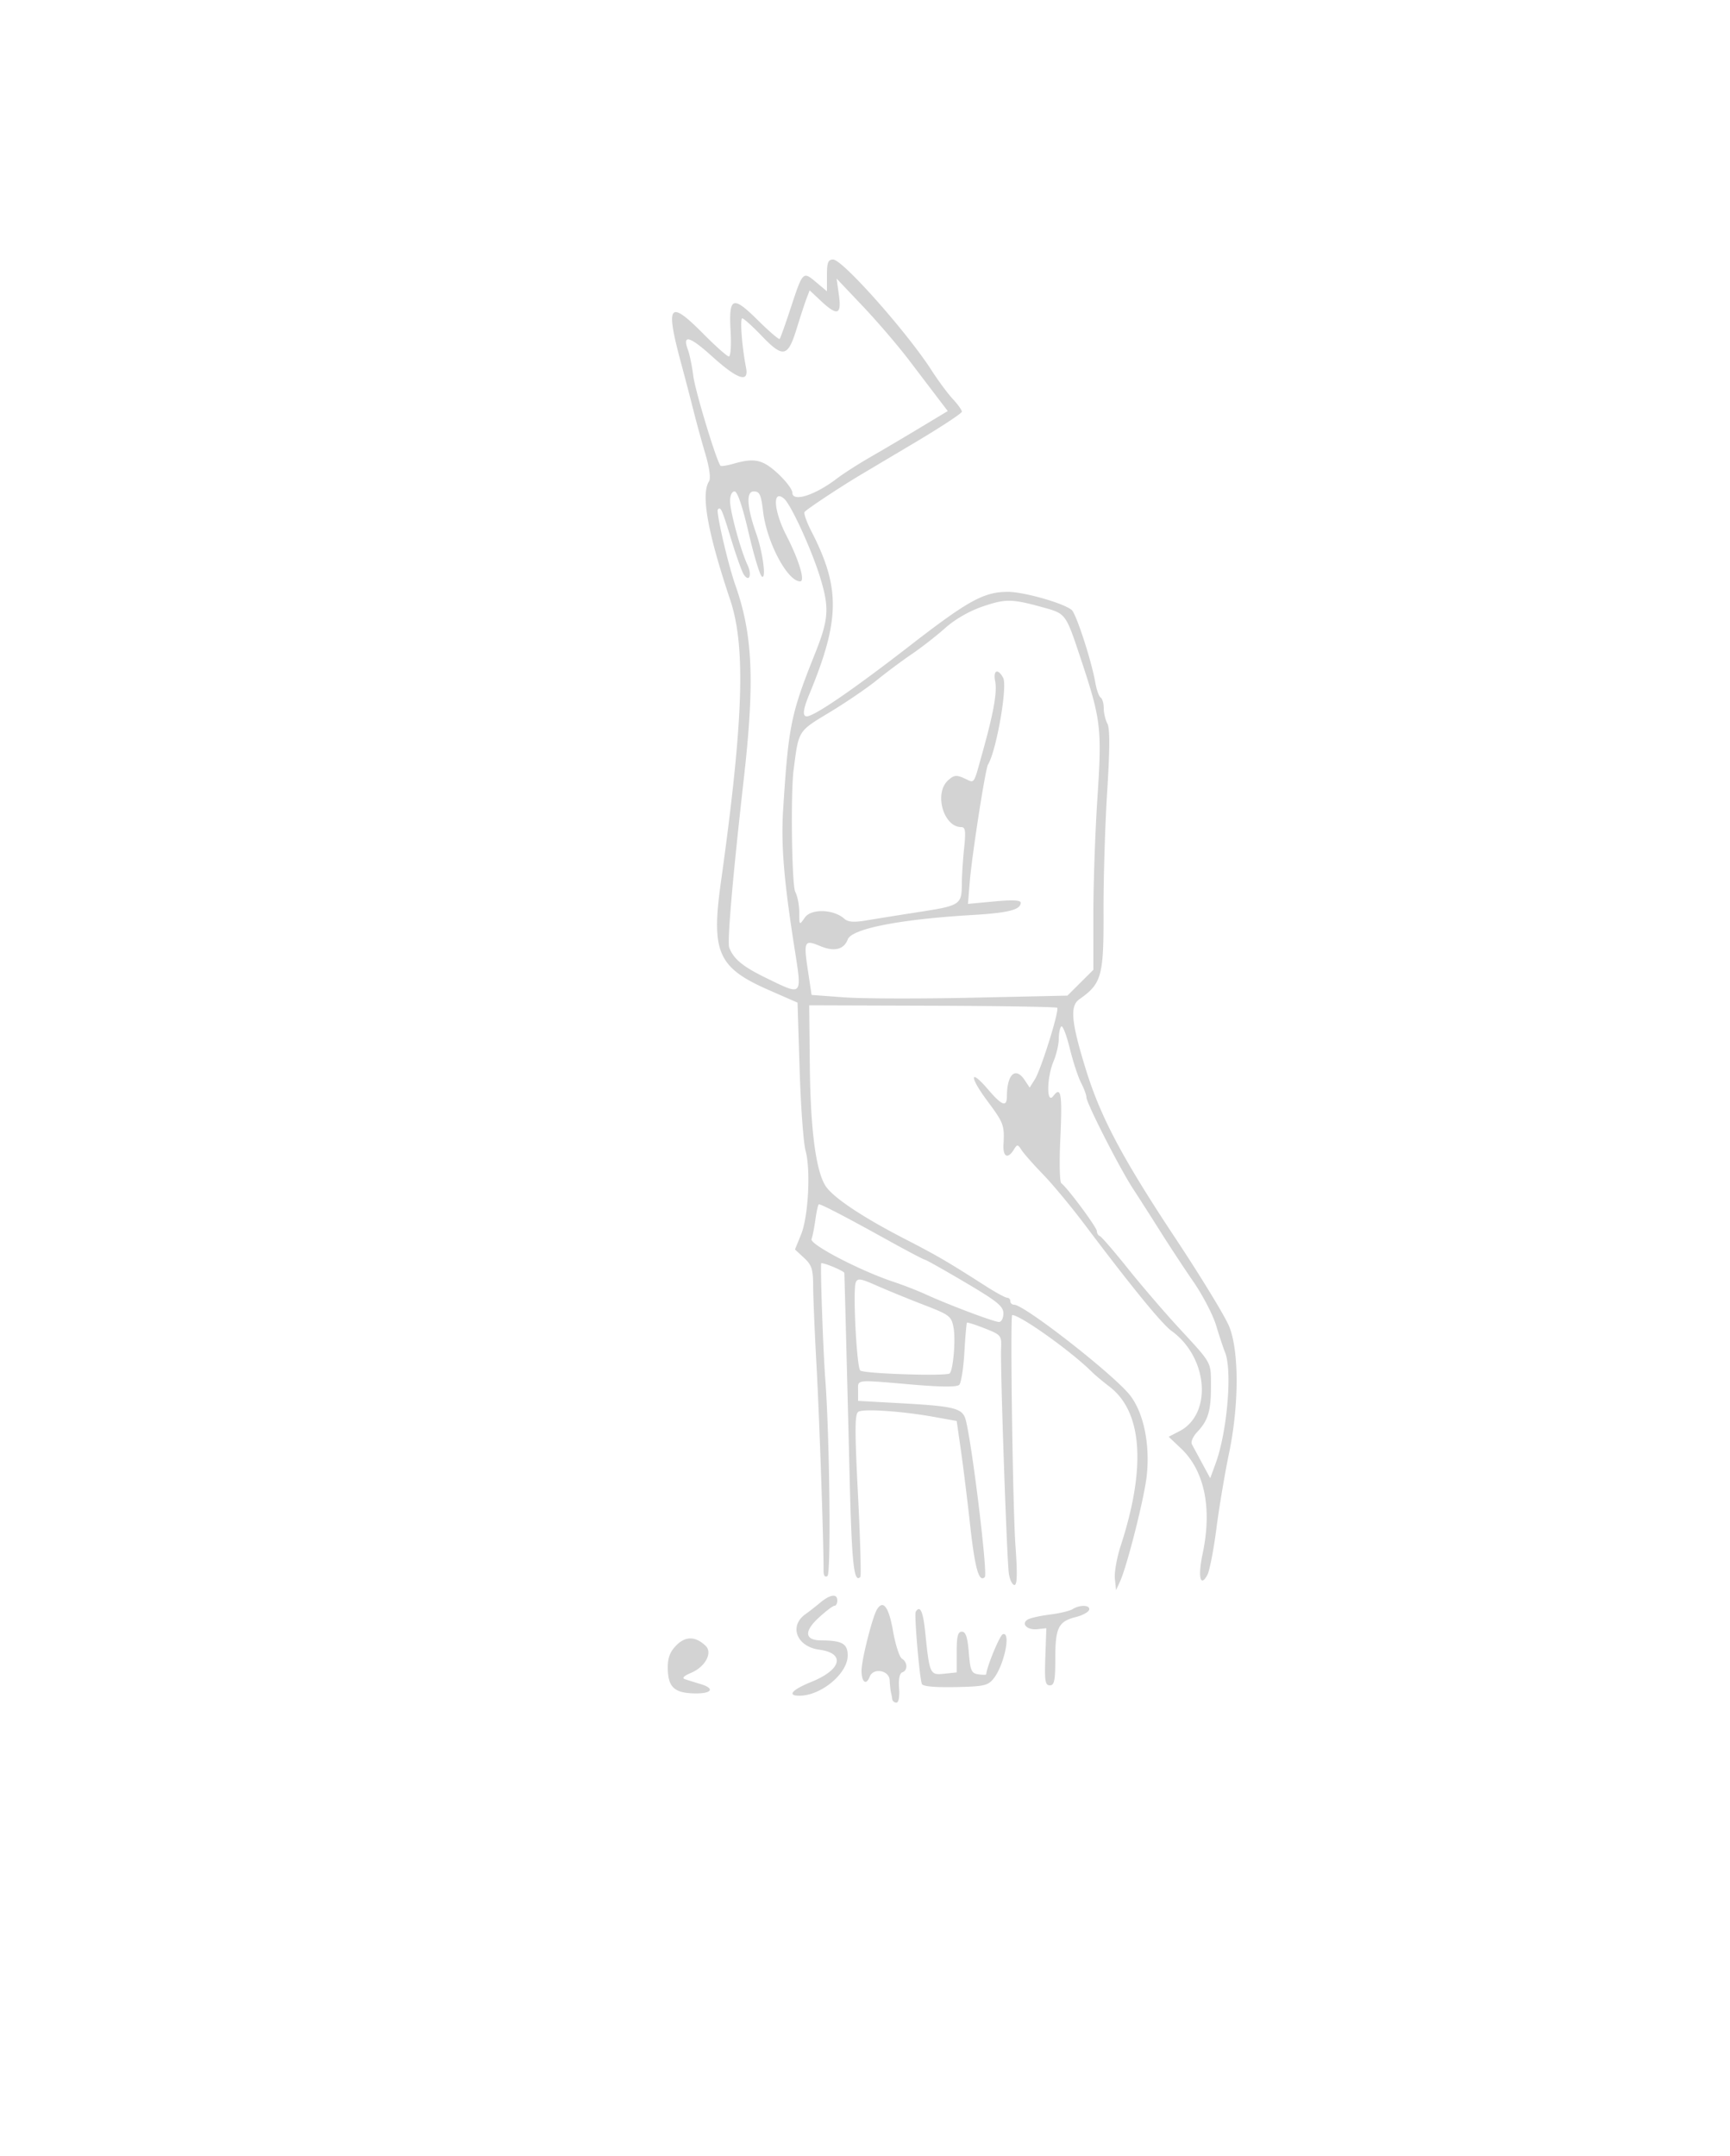<svg xmlns="http://www.w3.org/2000/svg" width="500" height="623"><path d="M239 79.589v4.589l-3.144-2.645c-3.801-3.199-3.828-3.17-7.329 7.467-1.538 4.675-2.973 8.699-3.188 8.943-.215.243-3.075-2.213-6.356-5.46-7.289-7.213-8.392-6.728-7.818 3.435.22 3.895-.008 7.082-.506 7.082-.499 0-3.803-2.925-7.343-6.5-10.06-10.159-11.107-8.668-6.32 9 1.043 3.85 2.571 9.7 3.395 13 .824 3.3 2.377 8.973 3.451 12.607 1.221 4.135 1.622 7.129 1.07 8-2.373 3.748-.423 14.641 6.13 34.24 4.543 13.587 3.836 34.904-2.709 81.716-2.811 20.108-.823 24.579 13.774 30.981l8.393 3.682.609 19.387c.335 10.663 1.105 21.187 1.711 23.387 1.533 5.562.801 19.097-1.313 24.275l-1.744 4.276 2.618 2.427c2.239 2.074 2.622 3.268 2.638 8.224.011 3.189.45 13.555.976 23.036.817 14.713 2.086 51.742 2.024 59.071-.012 1.491.389 2.057 1.133 1.597 1.061-.656.619-40.428-.632-56.906-.642-8.463-1.502-33.5-1.151-33.5 1.216 0 6.637 2.318 6.661 2.848.073 1.573.887 32.967 1.527 58.922.621 25.145 1.223 30.783 3.09 28.917.282-.283-.02-10.96-.671-23.727-.963-18.893-.942-23.363.11-24.013 1.509-.933 12.604-.175 21.914 1.496l6.5 1.166 1.214 8.446c.668 4.645 1.881 14.473 2.695 21.84 1.367 12.368 2.541 16.489 4.218 14.812.875-.876-3.522-37.282-5.457-45.176-.892-3.64-2.912-4.169-19.42-5.08l-11.75-.648v-2.902c0-3.374-1.115-3.243 15.563-1.818 8.466.723 13.004.75 13.673.081.552-.552 1.219-4.752 1.483-9.333.265-4.582.602-8.459.749-8.616.148-.157 2.465.583 5.15 1.643 4.725 1.866 4.877 2.052 4.714 5.785-.251 5.788 1.673 61.365 2.254 65.107.277 1.788 1.002 3.25 1.609 3.25.789 0 .873-3.219.296-11.25-.789-10.971-1.574-66.75-.94-66.75 2.354 0 17.159 10.568 23.029 16.437.876.876 3.159 2.787 5.072 4.247 9.518 7.259 10.647 23.309 3.239 46.021-1.114 3.413-1.867 7.688-1.675 9.5l.35 3.295 1.138-2.5c2.082-4.574 7.085-24.411 7.737-30.679.941-9.055-.892-17.937-4.752-23.02C322.305 397.528 296.065 377 293.07 377c-.589 0-1.07-.45-1.07-1s-.411-1-.913-1-3.203-1.463-6.002-3.25c-11.508-7.349-14.131-8.878-23.546-13.73-11.936-6.151-20.276-11.663-22.724-15.02-2.917-4.002-4.568-16.133-4.763-35l-.181-17.5 35.595.114c19.578.063 35.814.332 36.08.598.692.692-4.653 17.824-6.45 20.674l-1.504 2.385-1.418-2.135c-2.653-3.996-5.121-1.789-5.16 4.614-.02 3.273-1.401 2.784-5.43-1.923-5.356-6.257-5.512-3.811-.211 3.321 4.734 6.371 4.959 6.983 4.652 12.602-.194 3.542 1.244 4.272 2.957 1.5 1.023-1.654 1.149-1.647 2.3.119.67 1.029 3.468 4.192 6.218 7.031 2.75 2.838 8.15 9.344 12 14.456 13.688 18.177 22.265 28.673 25.126 30.749 10.557 7.66 11.821 24.01 2.24 28.964l-3.1 1.603 3.505 3.306c6.869 6.479 9.111 17.337 6.303 30.522-1.416 6.646-.669 9.915 1.387 6.073.63-1.178 1.8-7.189 2.598-13.358.798-6.168 2.438-15.94 3.643-21.715 2.901-13.903 2.946-29.335.105-36.589-1.096-2.799-8.079-14.274-15.518-25.5-15.383-23.214-21.663-35.033-25.93-48.804-4.251-13.721-4.694-18.409-1.923-20.35 6.47-4.531 7.072-6.697 7.003-25.203-.035-9.38.44-25.024 1.055-34.765.786-12.463.805-18.297.062-19.685-.581-1.085-1.056-3.101-1.056-4.479 0-1.379-.399-2.754-.887-3.055-.487-.301-1.181-2.24-1.542-4.309-1.104-6.334-5.559-20.009-6.851-21.031-2.558-2.023-13.93-5.229-18.474-5.208-6.94.032-11.436 2.511-28.404 15.657-16.265 12.601-27.51 20.303-29.659 20.314-1.322.007-1.082-2.015.77-6.493 8.835-21.358 8.954-30.641.599-46.879-1.381-2.683-2.293-5.232-2.026-5.663.42-.679 10.12-7.12 16.008-10.63 1.081-.644 8.154-4.849 15.716-9.344 7.563-4.495 13.75-8.557 13.75-9.027 0-.47-1.177-2.115-2.615-3.655-1.438-1.541-4.169-5.221-6.067-8.177C262.208 96.056 243.514 75 240.797 75c-1.468 0-1.797.84-1.797 4.589m3.458 5.661c.805 5.757-.441 6.162-5.207 1.696l-3.249-3.045-.879 2.299c-.484 1.265-1.781 5.225-2.883 8.8-2.537 8.231-3.903 8.512-10.079 2.071-2.674-2.789-5.206-5.071-5.627-5.071-.721 0-.095 8.228 1.086 14.25.885 4.517-2.403 3.422-9.814-3.267-6.54-5.902-8.676-6.46-6.955-1.817.475 1.284 1.166 4.672 1.534 7.529.57 4.424 6.761 24.784 7.875 25.898.205.205 1.915-.07 3.8-.61 6.019-1.726 8.374-1.198 12.774 2.863 2.291 2.116 4.166 4.591 4.166 5.5 0 2.845 6.497.801 12.844-4.041 1.899-1.448 6.26-4.247 9.691-6.219 3.431-1.972 9.87-5.773 14.31-8.447l8.071-4.86-2.773-3.64c-1.526-2.001-5.34-7.014-8.476-11.139-3.137-4.125-9.116-11.1-13.288-15.5l-7.585-8 .664 4.75M211 144.753c0 3.042 3.04 14.193 5.044 18.501 1.375 2.956.477 5.159-1.107 2.717-.525-.809-2.128-5.296-3.563-9.971-2.744-8.939-3.058-9.649-3.891-8.817-.608.608 2.901 15.819 5.062 21.944 5.014 14.212 5.608 27.659 2.458 55.636-3.303 29.326-4.863 47.438-4.23 49.088 1.259 3.28 3.962 5.494 10.699 8.765 10.677 5.183 10.372 5.52 8.099-8.992-3.048-19.453-3.871-29.627-3.222-39.815 1.54-24.138 2.229-27.507 9.179-44.879 4.006-10.011 4.224-13.284 1.482-22.162-2.509-8.125-8.451-21.059-10.426-22.698-3.402-2.823-2.99 3.513.692 10.664 3.649 7.087 5.508 13.266 3.991 13.266-3.678 0-9.673-11.314-10.73-20.25-.577-4.873-.988-5.75-2.697-5.75-2.246 0-1.981 4.515.714 12.153 1.909 5.411 2.957 13.281 1.661 12.48-.579-.358-2.308-6.047-3.84-12.642-1.792-7.709-3.249-11.991-4.081-11.991-.745 0-1.294 1.167-1.294 2.753m73.175 30.443c-3.962 1.336-8.07 3.684-11 6.288-2.571 2.285-6.925 5.679-9.675 7.542-2.75 1.863-7.287 5.244-10.082 7.512-2.795 2.269-8.931 6.45-13.636 9.292-9.219 5.568-8.93 5.106-10.42 16.67-.884 6.864-.517 33.342.488 35.22.633 1.182 1.15 3.853 1.15 5.937 0 3.788 0 3.788 1.631 1.459 1.816-2.592 8.251-2.405 11.343.329 1.145 1.013 2.774 1.138 6.526.503 2.75-.466 9.72-1.579 15.488-2.474 11.503-1.784 11.974-2.102 11.997-8.077.008-2.257.304-6.87.657-10.25.524-5.005.373-6.147-.811-6.147-5.161 0-7.935-9.786-3.827-13.504 1.693-1.532 2.412-1.628 4.629-.617 3.182 1.449 2.621 2.229 5.308-7.379 3.251-11.628 4.299-17.548 3.667-20.709-.633-3.168.814-3.739 2.325-.917 1.306 2.442-1.963 21.129-4.38 25.041-.763 1.234-4.647 26.195-5.279 33.932l-.519 6.347 7.622-.715c5.242-.491 7.623-.376 7.623.368 0 2.044-3.517 2.937-14 3.555-20.912 1.235-34.805 3.955-35.98 7.046-1.123 2.954-3.928 3.631-7.982 1.926-4.548-1.912-4.81-1.412-3.576 6.822l1.096 7.304 9.471.699c5.209.384 21.846.429 36.971.099l27.5-.599 3.75-3.732 3.75-3.732-.006-15.867c-.003-8.728.525-23.913 1.174-33.747 1.335-20.25 1.048-22.651-4.813-40.285-4.331-13.03-4.303-12.992-10.736-14.777-9.114-2.529-10.909-2.567-17.444-.363m22.549 121.413c-.398.399-.724 2.014-.724 3.59s-.675 4.481-1.5 6.455c-2.017 4.828-2.067 12.678-.064 10.036 2.231-2.943 2.618-.564 2.013 12.384-.314 6.728-.189 12.501.279 12.829 1.678 1.179 10.272 12.745 10.272 13.826 0 .607.389 1.254.865 1.438.475.183 4.105 4.383 8.065 9.333 3.961 4.95 10.645 12.732 14.854 17.294 9.662 10.471 9.183 9.592 9.201 16.891.017 6.994-.835 9.805-3.976 13.117-1.201 1.266-1.898 2.841-1.549 3.5.349.659 1.688 3.144 2.976 5.522l2.342 4.324 1.579-4.324c3.333-9.125 4.829-26.807 2.711-32.027-.513-1.263-1.678-4.772-2.59-7.797-.911-3.025-3.827-8.65-6.478-12.5-2.652-3.85-6.948-10.375-9.547-14.5s-6.194-9.75-7.989-12.5C323.575 337.541 314 318.751 314 317.078c0-.648-.7-2.531-1.555-4.185-.856-1.655-2.33-6.158-3.277-10.008-.946-3.85-2.046-6.674-2.444-6.276m-71.041 55.686c-.324 2.363-.834 4.95-1.133 5.75-.576 1.54 14.109 9.186 23.813 12.398 2.675.886 6.834 2.508 9.243 3.606 6.76 3.079 19.701 7.951 21.121 7.951.7 0 1.273-1.107 1.273-2.461 0-2.073-1.746-3.491-11.083-9-6.096-3.596-11.33-6.539-11.631-6.539-.301 0-5.551-2.775-11.667-6.168-11.193-6.208-18.172-9.832-18.935-9.832-.227 0-.677 1.933-1.001 4.295m11.636 18.316c-.865 2.254.269 24.378 1.302 25.407.935.931 24.982 1.713 25.855.84 1.022-1.022 1.761-9.782 1.115-13.223-.622-3.315-1.114-3.691-8.622-6.587-4.38-1.689-10.46-4.175-13.511-5.524-4.788-2.118-5.629-2.243-6.139-.913M237 463.149c-1.375 1.145-3.256 2.613-4.179 3.261-4.892 3.434-2.575 9.411 3.988 10.291 7.566 1.015 6.427 5.753-2.228 9.266-5.688 2.309-7.205 4.033-3.549 4.033 6.276 0 13.968-6.401 13.968-11.623 0-3.415-1.615-4.337-7.643-4.363-4.804-.021-5.065-2.596-.671-6.62 2.038-1.867 4.067-3.394 4.509-3.394.443 0 .805-.675.805-1.5 0-2.083-2.038-1.818-5 .649m16.478 1.886c-1.333 2.157-4.478 14.596-4.478 17.712 0 3.37 1.355 4.376 2.362 1.753 1.026-2.675 5.619-1.878 5.763 1 .069 1.375.238 2.95.375 3.5.137.55.306 1.45.375 2s.609 1 1.201 1c.645 0 .956-1.674.775-4.175-.19-2.64.149-4.325.924-4.583 1.623-.541 1.564-2.937-.097-3.942-.726-.44-1.892-4.062-2.59-8.05-1.207-6.893-2.834-9.087-4.61-6.215m56.531-.061c-.821.518-3.789 1.229-6.597 1.58-2.807.351-5.682.995-6.386 1.43-2.002 1.237-.165 3.098 2.754 2.792l2.63-.276-.291 8.25c-.248 6.989-.05 8.25 1.294 8.25 1.314 0 1.587-1.345 1.587-7.809 0-8.85.903-10.665 5.932-11.924 1.888-.472 3.613-1.401 3.833-2.063.475-1.425-2.629-1.576-4.756-.23m-45.351.776c-.467.763 1.072 18.846 1.775 20.844.248.705 3.682 1.029 9.636.912 8.257-.163 9.446-.424 11.066-2.425 3.075-3.797 5.149-13.676 2.699-12.859-.873.291-4.603 9.292-4.806 11.598-.015.175-1.04.175-2.278 0-1.98-.282-2.31-1.039-2.75-6.32-.37-4.444-.889-6-2-6-1.163 0-1.5 1.32-1.5 5.881v5.881l-3.622.384c-4.114.436-4.224.193-5.485-12.117-.608-5.933-1.493-7.804-2.735-5.779m-69.141 9.642c-1.819 1.819-2.517 3.587-2.517 6.371 0 5.57 1.7 7.343 7.247 7.557 5.371.207 6.671-1.341 2.253-2.682a366.349 366.349 0 0 1-4.5-1.395c-1.006-.324-.42-.943 1.778-1.877 4.081-1.736 6.246-5.804 4.149-7.796-2.914-2.768-5.76-2.828-8.41-.178" fill="#d3d3d3" fill-rule="evenodd"/></svg>